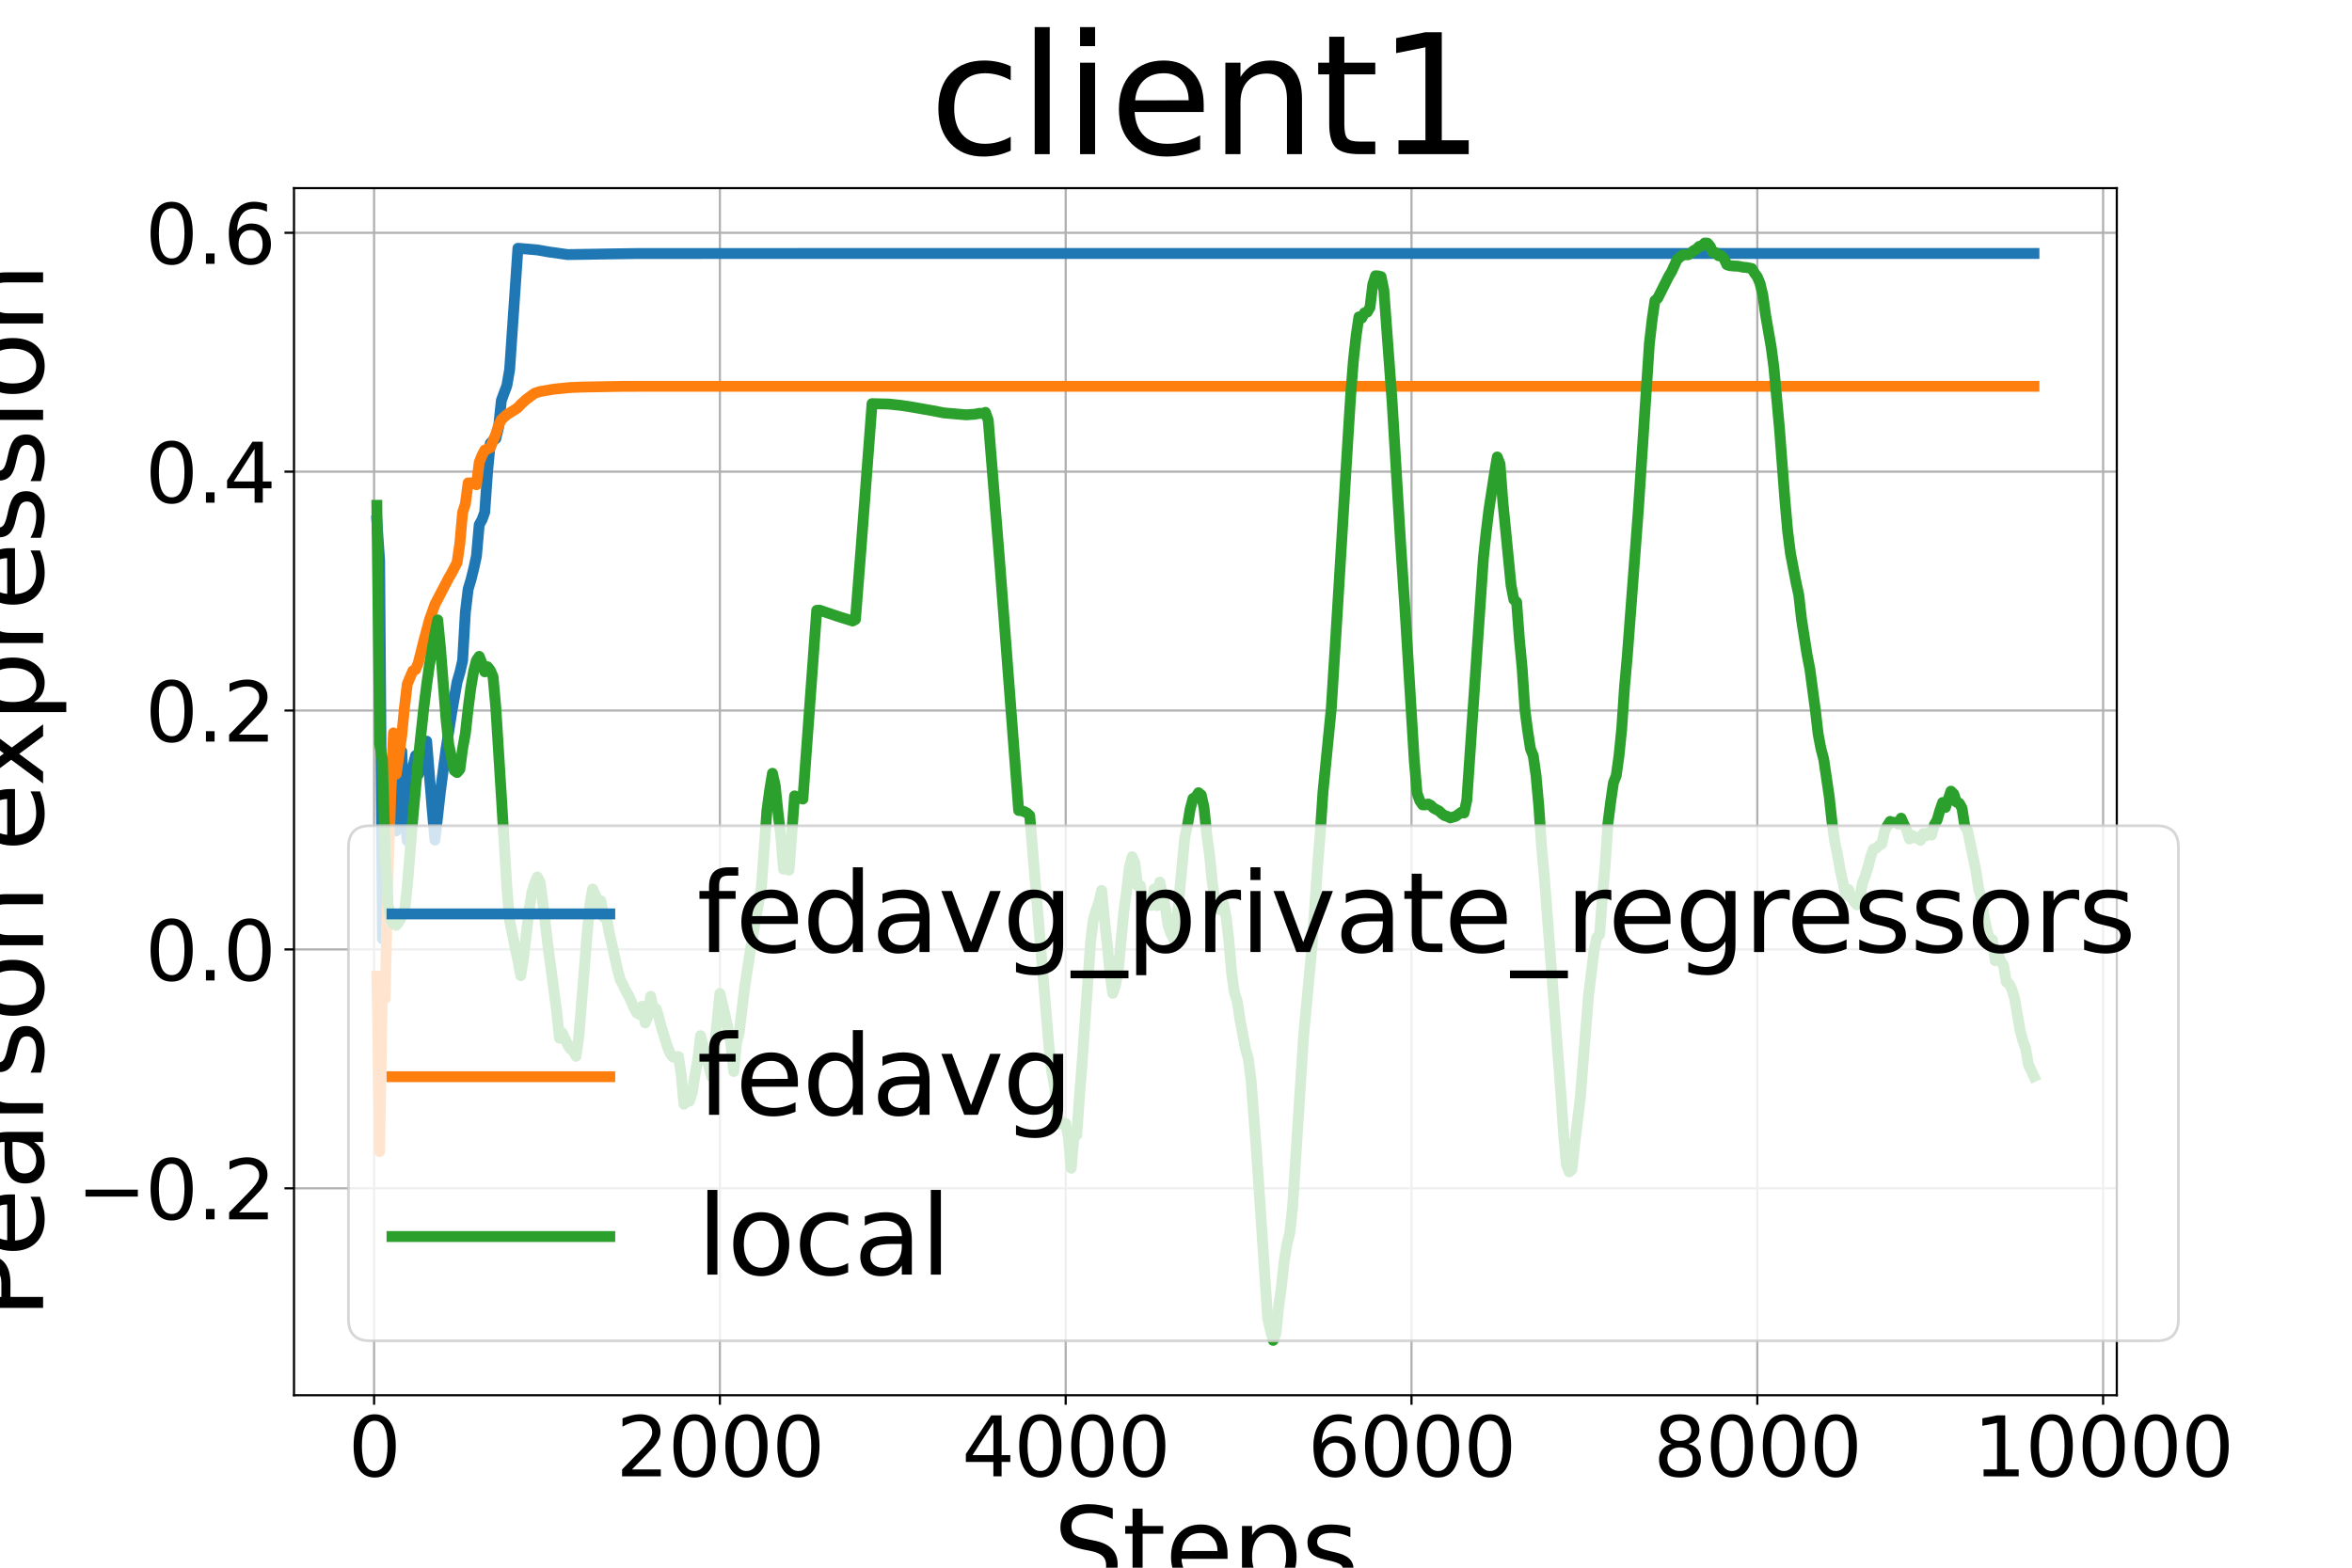 <?xml version="1.0" encoding="utf-8" standalone="no"?>
<!DOCTYPE svg PUBLIC "-//W3C//DTD SVG 1.1//EN"
  "http://www.w3.org/Graphics/SVG/1.1/DTD/svg11.dtd">
<svg xmlns:xlink="http://www.w3.org/1999/xlink" width="864pt" height="576pt" viewBox="0 0 864 576" xmlns="http://www.w3.org/2000/svg" version="1.1">
 <defs>
  <style type="text/css">*{stroke-linejoin: round; stroke-linecap: butt}</style>
 </defs>
 <g id="figure_1">
  <g id="patch_1">
   <path d="M 0 576 
L 864 576 
L 864 0 
L 0 0 
z
" style="fill: #ffffff"/>
  </g>
  <g id="axes_1">
   <g id="patch_2">
    <path d="M 108 512.64 
L 777.6 512.64 
L 777.6 69.12 
L 108 69.12 
z
" style="fill: #ffffff"/>
   </g>
   <g id="PolyCollection_1"/>
   <g id="PolyCollection_2"/>
   <g id="PolyCollection_3"/>
   <g id="matplotlib.axis_1">
    <g id="xtick_1">
     <g id="line2d_1">
      <path d="M 137.42 512.64 
L 137.42 69.12 
" clip-path="url(#p898b88b3cb)" style="fill: none; stroke: #b0b0b0; stroke-width: 0.8; stroke-linecap: square"/>
     </g>
     <g id="line2d_2">
      <defs>
       <path id="m1925aec681" d="M 0 0 
L 0 3.5 
" style="stroke: #000000; stroke-width: 0.8"/>
      </defs>
      <g>
       <use xlink:href="#m1925aec681" x="137.42" y="512.64" style="stroke: #000000; stroke-width: 0.8"/>
      </g>
     </g>
     <g id="text_1">
      <!-- 0 -->
      <g transform="translate(127.876 542.435) scale(0.3 -0.3)">
       <defs>
        <path id="DejaVuSans-30" d="M 2034 4250 
Q 1547 4250 1301 3770 
Q 1056 3291 1056 2328 
Q 1056 1369 1301 889 
Q 1547 409 2034 409 
Q 2525 409 2770 889 
Q 3016 1369 3016 2328 
Q 3016 3291 2770 3770 
Q 2525 4250 2034 4250 
z
M 2034 4750 
Q 2819 4750 3233 4129 
Q 3647 3509 3647 2328 
Q 3647 1150 3233 529 
Q 2819 -91 2034 -91 
Q 1250 -91 836 529 
Q 422 1150 422 2328 
Q 422 3509 836 4129 
Q 1250 4750 2034 4750 
z
" transform="scale(0.016)"/>
       </defs>
       <use xlink:href="#DejaVuSans-30"/>
      </g>
     </g>
    </g>
    <g id="xtick_2">
     <g id="line2d_3">
      <path d="M 264.45 512.64 
L 264.45 69.12 
" clip-path="url(#p898b88b3cb)" style="fill: none; stroke: #b0b0b0; stroke-width: 0.8; stroke-linecap: square"/>
     </g>
     <g id="line2d_4">
      <g>
       <use xlink:href="#m1925aec681" x="264.45" y="512.64" style="stroke: #000000; stroke-width: 0.8"/>
      </g>
     </g>
     <g id="text_2">
      <!-- 2000 -->
      <g transform="translate(226.275 542.435) scale(0.3 -0.3)">
       <defs>
        <path id="DejaVuSans-32" d="M 1228 531 
L 3431 531 
L 3431 0 
L 469 0 
L 469 531 
Q 828 903 1448 1529 
Q 2069 2156 2228 2338 
Q 2531 2678 2651 2914 
Q 2772 3150 2772 3378 
Q 2772 3750 2511 3984 
Q 2250 4219 1831 4219 
Q 1534 4219 1204 4116 
Q 875 4013 500 3803 
L 500 4441 
Q 881 4594 1212 4672 
Q 1544 4750 1819 4750 
Q 2544 4750 2975 4387 
Q 3406 4025 3406 3419 
Q 3406 3131 3298 2873 
Q 3191 2616 2906 2266 
Q 2828 2175 2409 1742 
Q 1991 1309 1228 531 
z
" transform="scale(0.016)"/>
       </defs>
       <use xlink:href="#DejaVuSans-32"/>
       <use xlink:href="#DejaVuSans-30" x="63.623"/>
       <use xlink:href="#DejaVuSans-30" x="127.246"/>
       <use xlink:href="#DejaVuSans-30" x="190.869"/>
      </g>
     </g>
    </g>
    <g id="xtick_3">
     <g id="line2d_5">
      <path d="M 391.48 512.64 
L 391.48 69.12 
" clip-path="url(#p898b88b3cb)" style="fill: none; stroke: #b0b0b0; stroke-width: 0.8; stroke-linecap: square"/>
     </g>
     <g id="line2d_6">
      <g>
       <use xlink:href="#m1925aec681" x="391.48" y="512.64" style="stroke: #000000; stroke-width: 0.8"/>
      </g>
     </g>
     <g id="text_3">
      <!-- 4000 -->
      <g transform="translate(353.305 542.435) scale(0.3 -0.3)">
       <defs>
        <path id="DejaVuSans-34" d="M 2419 4116 
L 825 1625 
L 2419 1625 
L 2419 4116 
z
M 2253 4666 
L 3047 4666 
L 3047 1625 
L 3713 1625 
L 3713 1100 
L 3047 1100 
L 3047 0 
L 2419 0 
L 2419 1100 
L 313 1100 
L 313 1709 
L 2253 4666 
z
" transform="scale(0.016)"/>
       </defs>
       <use xlink:href="#DejaVuSans-34"/>
       <use xlink:href="#DejaVuSans-30" x="63.623"/>
       <use xlink:href="#DejaVuSans-30" x="127.246"/>
       <use xlink:href="#DejaVuSans-30" x="190.869"/>
      </g>
     </g>
    </g>
    <g id="xtick_4">
     <g id="line2d_7">
      <path d="M 518.51 512.64 
L 518.51 69.12 
" clip-path="url(#p898b88b3cb)" style="fill: none; stroke: #b0b0b0; stroke-width: 0.8; stroke-linecap: square"/>
     </g>
     <g id="line2d_8">
      <g>
       <use xlink:href="#m1925aec681" x="518.51" y="512.64" style="stroke: #000000; stroke-width: 0.8"/>
      </g>
     </g>
     <g id="text_4">
      <!-- 6000 -->
      <g transform="translate(480.335 542.435) scale(0.3 -0.3)">
       <defs>
        <path id="DejaVuSans-36" d="M 2113 2584 
Q 1688 2584 1439 2293 
Q 1191 2003 1191 1497 
Q 1191 994 1439 701 
Q 1688 409 2113 409 
Q 2538 409 2786 701 
Q 3034 994 3034 1497 
Q 3034 2003 2786 2293 
Q 2538 2584 2113 2584 
z
M 3366 4563 
L 3366 3988 
Q 3128 4100 2886 4159 
Q 2644 4219 2406 4219 
Q 1781 4219 1451 3797 
Q 1122 3375 1075 2522 
Q 1259 2794 1537 2939 
Q 1816 3084 2150 3084 
Q 2853 3084 3261 2657 
Q 3669 2231 3669 1497 
Q 3669 778 3244 343 
Q 2819 -91 2113 -91 
Q 1303 -91 875 529 
Q 447 1150 447 2328 
Q 447 3434 972 4092 
Q 1497 4750 2381 4750 
Q 2619 4750 2861 4703 
Q 3103 4656 3366 4563 
z
" transform="scale(0.016)"/>
       </defs>
       <use xlink:href="#DejaVuSans-36"/>
       <use xlink:href="#DejaVuSans-30" x="63.623"/>
       <use xlink:href="#DejaVuSans-30" x="127.246"/>
       <use xlink:href="#DejaVuSans-30" x="190.869"/>
      </g>
     </g>
    </g>
    <g id="xtick_5">
     <g id="line2d_9">
      <path d="M 645.54 512.64 
L 645.54 69.12 
" clip-path="url(#p898b88b3cb)" style="fill: none; stroke: #b0b0b0; stroke-width: 0.8; stroke-linecap: square"/>
     </g>
     <g id="line2d_10">
      <g>
       <use xlink:href="#m1925aec681" x="645.54" y="512.64" style="stroke: #000000; stroke-width: 0.8"/>
      </g>
     </g>
     <g id="text_5">
      <!-- 8000 -->
      <g transform="translate(607.365 542.435) scale(0.3 -0.3)">
       <defs>
        <path id="DejaVuSans-38" d="M 2034 2216 
Q 1584 2216 1326 1975 
Q 1069 1734 1069 1313 
Q 1069 891 1326 650 
Q 1584 409 2034 409 
Q 2484 409 2743 651 
Q 3003 894 3003 1313 
Q 3003 1734 2745 1975 
Q 2488 2216 2034 2216 
z
M 1403 2484 
Q 997 2584 770 2862 
Q 544 3141 544 3541 
Q 544 4100 942 4425 
Q 1341 4750 2034 4750 
Q 2731 4750 3128 4425 
Q 3525 4100 3525 3541 
Q 3525 3141 3298 2862 
Q 3072 2584 2669 2484 
Q 3125 2378 3379 2068 
Q 3634 1759 3634 1313 
Q 3634 634 3220 271 
Q 2806 -91 2034 -91 
Q 1263 -91 848 271 
Q 434 634 434 1313 
Q 434 1759 690 2068 
Q 947 2378 1403 2484 
z
M 1172 3481 
Q 1172 3119 1398 2916 
Q 1625 2713 2034 2713 
Q 2441 2713 2670 2916 
Q 2900 3119 2900 3481 
Q 2900 3844 2670 4047 
Q 2441 4250 2034 4250 
Q 1625 4250 1398 4047 
Q 1172 3844 1172 3481 
z
" transform="scale(0.016)"/>
       </defs>
       <use xlink:href="#DejaVuSans-38"/>
       <use xlink:href="#DejaVuSans-30" x="63.623"/>
       <use xlink:href="#DejaVuSans-30" x="127.246"/>
       <use xlink:href="#DejaVuSans-30" x="190.869"/>
      </g>
     </g>
    </g>
    <g id="xtick_6">
     <g id="line2d_11">
      <path d="M 772.57 512.64 
L 772.57 69.12 
" clip-path="url(#p898b88b3cb)" style="fill: none; stroke: #b0b0b0; stroke-width: 0.8; stroke-linecap: square"/>
     </g>
     <g id="line2d_12">
      <g>
       <use xlink:href="#m1925aec681" x="772.57" y="512.64" style="stroke: #000000; stroke-width: 0.8"/>
      </g>
     </g>
     <g id="text_6">
      <!-- 10000 -->
      <g transform="translate(724.851 542.435) scale(0.3 -0.3)">
       <defs>
        <path id="DejaVuSans-31" d="M 794 531 
L 1825 531 
L 1825 4091 
L 703 3866 
L 703 4441 
L 1819 4666 
L 2450 4666 
L 2450 531 
L 3481 531 
L 3481 0 
L 794 0 
L 794 531 
z
" transform="scale(0.016)"/>
       </defs>
       <use xlink:href="#DejaVuSans-31"/>
       <use xlink:href="#DejaVuSans-30" x="63.623"/>
       <use xlink:href="#DejaVuSans-30" x="127.246"/>
       <use xlink:href="#DejaVuSans-30" x="190.869"/>
       <use xlink:href="#DejaVuSans-30" x="254.492"/>
      </g>
     </g>
    </g>
    <g id="text_7">
     <!-- Steps -->
     <g transform="translate(386.841 583.068) scale(0.4 -0.4)">
      <defs>
       <path id="DejaVuSans-53" d="M 3425 4513 
L 3425 3897 
Q 3066 4069 2747 4153 
Q 2428 4238 2131 4238 
Q 1616 4238 1336 4038 
Q 1056 3838 1056 3469 
Q 1056 3159 1242 3001 
Q 1428 2844 1947 2747 
L 2328 2669 
Q 3034 2534 3370 2195 
Q 3706 1856 3706 1288 
Q 3706 609 3251 259 
Q 2797 -91 1919 -91 
Q 1588 -91 1214 -16 
Q 841 59 441 206 
L 441 856 
Q 825 641 1194 531 
Q 1563 422 1919 422 
Q 2459 422 2753 634 
Q 3047 847 3047 1241 
Q 3047 1584 2836 1778 
Q 2625 1972 2144 2069 
L 1759 2144 
Q 1053 2284 737 2584 
Q 422 2884 422 3419 
Q 422 4038 858 4394 
Q 1294 4750 2059 4750 
Q 2388 4750 2728 4690 
Q 3069 4631 3425 4513 
z
" transform="scale(0.016)"/>
       <path id="DejaVuSans-74" d="M 1172 4494 
L 1172 3500 
L 2356 3500 
L 2356 3053 
L 1172 3053 
L 1172 1153 
Q 1172 725 1289 603 
Q 1406 481 1766 481 
L 2356 481 
L 2356 0 
L 1766 0 
Q 1100 0 847 248 
Q 594 497 594 1153 
L 594 3053 
L 172 3053 
L 172 3500 
L 594 3500 
L 594 4494 
L 1172 4494 
z
" transform="scale(0.016)"/>
       <path id="DejaVuSans-65" d="M 3597 1894 
L 3597 1613 
L 953 1613 
Q 991 1019 1311 708 
Q 1631 397 2203 397 
Q 2534 397 2845 478 
Q 3156 559 3463 722 
L 3463 178 
Q 3153 47 2828 -22 
Q 2503 -91 2169 -91 
Q 1331 -91 842 396 
Q 353 884 353 1716 
Q 353 2575 817 3079 
Q 1281 3584 2069 3584 
Q 2775 3584 3186 3129 
Q 3597 2675 3597 1894 
z
M 3022 2063 
Q 3016 2534 2758 2815 
Q 2500 3097 2075 3097 
Q 1594 3097 1305 2825 
Q 1016 2553 972 2059 
L 3022 2063 
z
" transform="scale(0.016)"/>
       <path id="DejaVuSans-70" d="M 1159 525 
L 1159 -1331 
L 581 -1331 
L 581 3500 
L 1159 3500 
L 1159 2969 
Q 1341 3281 1617 3432 
Q 1894 3584 2278 3584 
Q 2916 3584 3314 3078 
Q 3713 2572 3713 1747 
Q 3713 922 3314 415 
Q 2916 -91 2278 -91 
Q 1894 -91 1617 61 
Q 1341 213 1159 525 
z
M 3116 1747 
Q 3116 2381 2855 2742 
Q 2594 3103 2138 3103 
Q 1681 3103 1420 2742 
Q 1159 2381 1159 1747 
Q 1159 1113 1420 752 
Q 1681 391 2138 391 
Q 2594 391 2855 752 
Q 3116 1113 3116 1747 
z
" transform="scale(0.016)"/>
       <path id="DejaVuSans-73" d="M 2834 3397 
L 2834 2853 
Q 2591 2978 2328 3040 
Q 2066 3103 1784 3103 
Q 1356 3103 1142 2972 
Q 928 2841 928 2578 
Q 928 2378 1081 2264 
Q 1234 2150 1697 2047 
L 1894 2003 
Q 2506 1872 2764 1633 
Q 3022 1394 3022 966 
Q 3022 478 2636 193 
Q 2250 -91 1575 -91 
Q 1294 -91 989 -36 
Q 684 19 347 128 
L 347 722 
Q 666 556 975 473 
Q 1284 391 1588 391 
Q 1994 391 2212 530 
Q 2431 669 2431 922 
Q 2431 1156 2273 1281 
Q 2116 1406 1581 1522 
L 1381 1569 
Q 847 1681 609 1914 
Q 372 2147 372 2553 
Q 372 3047 722 3315 
Q 1072 3584 1716 3584 
Q 2034 3584 2315 3537 
Q 2597 3491 2834 3397 
z
" transform="scale(0.016)"/>
      </defs>
      <use xlink:href="#DejaVuSans-53"/>
      <use xlink:href="#DejaVuSans-74" x="63.477"/>
      <use xlink:href="#DejaVuSans-65" x="102.686"/>
      <use xlink:href="#DejaVuSans-70" x="164.209"/>
      <use xlink:href="#DejaVuSans-73" x="227.686"/>
     </g>
    </g>
   </g>
   <g id="matplotlib.axis_2">
    <g id="ytick_1">
     <g id="line2d_13">
      <path d="M 108 436.606 
L 777.6 436.606 
" clip-path="url(#p898b88b3cb)" style="fill: none; stroke: #b0b0b0; stroke-width: 0.8; stroke-linecap: square"/>
     </g>
     <g id="line2d_14">
      <defs>
       <path id="ma7403231a7" d="M 0 0 
L -3.5 0 
" style="stroke: #000000; stroke-width: 0.8"/>
      </defs>
      <g>
       <use xlink:href="#ma7403231a7" x="108" y="436.606" style="stroke: #000000; stroke-width: 0.8"/>
      </g>
     </g>
     <g id="text_8">
      <!-- −0.2 -->
      <g transform="translate(28.152 448.004) scale(0.3 -0.3)">
       <defs>
        <path id="DejaVuSans-2212" d="M 678 2272 
L 4684 2272 
L 4684 1741 
L 678 1741 
L 678 2272 
z
" transform="scale(0.016)"/>
        <path id="DejaVuSans-2e" d="M 684 794 
L 1344 794 
L 1344 0 
L 684 0 
L 684 794 
z
" transform="scale(0.016)"/>
       </defs>
       <use xlink:href="#DejaVuSans-2212"/>
       <use xlink:href="#DejaVuSans-30" x="83.789"/>
       <use xlink:href="#DejaVuSans-2e" x="147.412"/>
       <use xlink:href="#DejaVuSans-32" x="179.199"/>
      </g>
     </g>
    </g>
    <g id="ytick_2">
     <g id="line2d_15">
      <path d="M 108 348.838 
L 777.6 348.838 
" clip-path="url(#p898b88b3cb)" style="fill: none; stroke: #b0b0b0; stroke-width: 0.8; stroke-linecap: square"/>
     </g>
     <g id="line2d_16">
      <g>
       <use xlink:href="#ma7403231a7" x="108" y="348.838" style="stroke: #000000; stroke-width: 0.8"/>
      </g>
     </g>
     <g id="text_9">
      <!-- 0.0 -->
      <g transform="translate(53.291 360.236) scale(0.3 -0.3)">
       <use xlink:href="#DejaVuSans-30"/>
       <use xlink:href="#DejaVuSans-2e" x="63.623"/>
       <use xlink:href="#DejaVuSans-30" x="95.41"/>
      </g>
     </g>
    </g>
    <g id="ytick_3">
     <g id="line2d_17">
      <path d="M 108 261.069 
L 777.6 261.069 
" clip-path="url(#p898b88b3cb)" style="fill: none; stroke: #b0b0b0; stroke-width: 0.8; stroke-linecap: square"/>
     </g>
     <g id="line2d_18">
      <g>
       <use xlink:href="#ma7403231a7" x="108" y="261.069" style="stroke: #000000; stroke-width: 0.8"/>
      </g>
     </g>
     <g id="text_10">
      <!-- 0.2 -->
      <g transform="translate(53.291 272.467) scale(0.3 -0.3)">
       <use xlink:href="#DejaVuSans-30"/>
       <use xlink:href="#DejaVuSans-2e" x="63.623"/>
       <use xlink:href="#DejaVuSans-32" x="95.41"/>
      </g>
     </g>
    </g>
    <g id="ytick_4">
     <g id="line2d_19">
      <path d="M 108 173.301 
L 777.6 173.301 
" clip-path="url(#p898b88b3cb)" style="fill: none; stroke: #b0b0b0; stroke-width: 0.8; stroke-linecap: square"/>
     </g>
     <g id="line2d_20">
      <g>
       <use xlink:href="#ma7403231a7" x="108" y="173.301" style="stroke: #000000; stroke-width: 0.8"/>
      </g>
     </g>
     <g id="text_11">
      <!-- 0.4 -->
      <g transform="translate(53.291 184.699) scale(0.3 -0.3)">
       <use xlink:href="#DejaVuSans-30"/>
       <use xlink:href="#DejaVuSans-2e" x="63.623"/>
       <use xlink:href="#DejaVuSans-34" x="95.41"/>
      </g>
     </g>
    </g>
    <g id="ytick_5">
     <g id="line2d_21">
      <path d="M 108 85.533 
L 777.6 85.533 
" clip-path="url(#p898b88b3cb)" style="fill: none; stroke: #b0b0b0; stroke-width: 0.8; stroke-linecap: square"/>
     </g>
     <g id="line2d_22">
      <g>
       <use xlink:href="#ma7403231a7" x="108" y="85.533" style="stroke: #000000; stroke-width: 0.8"/>
      </g>
     </g>
     <g id="text_12">
      <!-- 0.6 -->
      <g transform="translate(53.291 96.93) scale(0.3 -0.3)">
       <use xlink:href="#DejaVuSans-30"/>
       <use xlink:href="#DejaVuSans-2e" x="63.623"/>
       <use xlink:href="#DejaVuSans-36" x="95.41"/>
      </g>
     </g>
    </g>
    <g id="text_13">
     <!-- Pearson expression -->
     <g transform="translate(15.833 484.561) rotate(-90) scale(0.4 -0.4)">
      <defs>
       <path id="DejaVuSans-50" d="M 1259 4147 
L 1259 2394 
L 2053 2394 
Q 2494 2394 2734 2622 
Q 2975 2850 2975 3272 
Q 2975 3691 2734 3919 
Q 2494 4147 2053 4147 
L 1259 4147 
z
M 628 4666 
L 2053 4666 
Q 2838 4666 3239 4311 
Q 3641 3956 3641 3272 
Q 3641 2581 3239 2228 
Q 2838 1875 2053 1875 
L 1259 1875 
L 1259 0 
L 628 0 
L 628 4666 
z
" transform="scale(0.016)"/>
       <path id="DejaVuSans-61" d="M 2194 1759 
Q 1497 1759 1228 1600 
Q 959 1441 959 1056 
Q 959 750 1161 570 
Q 1363 391 1709 391 
Q 2188 391 2477 730 
Q 2766 1069 2766 1631 
L 2766 1759 
L 2194 1759 
z
M 3341 1997 
L 3341 0 
L 2766 0 
L 2766 531 
Q 2569 213 2275 61 
Q 1981 -91 1556 -91 
Q 1019 -91 701 211 
Q 384 513 384 1019 
Q 384 1609 779 1909 
Q 1175 2209 1959 2209 
L 2766 2209 
L 2766 2266 
Q 2766 2663 2505 2880 
Q 2244 3097 1772 3097 
Q 1472 3097 1187 3025 
Q 903 2953 641 2809 
L 641 3341 
Q 956 3463 1253 3523 
Q 1550 3584 1831 3584 
Q 2591 3584 2966 3190 
Q 3341 2797 3341 1997 
z
" transform="scale(0.016)"/>
       <path id="DejaVuSans-72" d="M 2631 2963 
Q 2534 3019 2420 3045 
Q 2306 3072 2169 3072 
Q 1681 3072 1420 2755 
Q 1159 2438 1159 1844 
L 1159 0 
L 581 0 
L 581 3500 
L 1159 3500 
L 1159 2956 
Q 1341 3275 1631 3429 
Q 1922 3584 2338 3584 
Q 2397 3584 2469 3576 
Q 2541 3569 2628 3553 
L 2631 2963 
z
" transform="scale(0.016)"/>
       <path id="DejaVuSans-6f" d="M 1959 3097 
Q 1497 3097 1228 2736 
Q 959 2375 959 1747 
Q 959 1119 1226 758 
Q 1494 397 1959 397 
Q 2419 397 2687 759 
Q 2956 1122 2956 1747 
Q 2956 2369 2687 2733 
Q 2419 3097 1959 3097 
z
M 1959 3584 
Q 2709 3584 3137 3096 
Q 3566 2609 3566 1747 
Q 3566 888 3137 398 
Q 2709 -91 1959 -91 
Q 1206 -91 779 398 
Q 353 888 353 1747 
Q 353 2609 779 3096 
Q 1206 3584 1959 3584 
z
" transform="scale(0.016)"/>
       <path id="DejaVuSans-6e" d="M 3513 2113 
L 3513 0 
L 2938 0 
L 2938 2094 
Q 2938 2591 2744 2837 
Q 2550 3084 2163 3084 
Q 1697 3084 1428 2787 
Q 1159 2491 1159 1978 
L 1159 0 
L 581 0 
L 581 3500 
L 1159 3500 
L 1159 2956 
Q 1366 3272 1645 3428 
Q 1925 3584 2291 3584 
Q 2894 3584 3203 3211 
Q 3513 2838 3513 2113 
z
" transform="scale(0.016)"/>
       <path id="DejaVuSans-20" transform="scale(0.016)"/>
       <path id="DejaVuSans-78" d="M 3513 3500 
L 2247 1797 
L 3578 0 
L 2900 0 
L 1881 1375 
L 863 0 
L 184 0 
L 1544 1831 
L 300 3500 
L 978 3500 
L 1906 2253 
L 2834 3500 
L 3513 3500 
z
" transform="scale(0.016)"/>
       <path id="DejaVuSans-69" d="M 603 3500 
L 1178 3500 
L 1178 0 
L 603 0 
L 603 3500 
z
M 603 4863 
L 1178 4863 
L 1178 4134 
L 603 4134 
L 603 4863 
z
" transform="scale(0.016)"/>
      </defs>
      <use xlink:href="#DejaVuSans-50"/>
      <use xlink:href="#DejaVuSans-65" x="56.678"/>
      <use xlink:href="#DejaVuSans-61" x="118.201"/>
      <use xlink:href="#DejaVuSans-72" x="179.48"/>
      <use xlink:href="#DejaVuSans-73" x="220.594"/>
      <use xlink:href="#DejaVuSans-6f" x="272.693"/>
      <use xlink:href="#DejaVuSans-6e" x="333.875"/>
      <use xlink:href="#DejaVuSans-20" x="397.254"/>
      <use xlink:href="#DejaVuSans-65" x="429.041"/>
      <use xlink:href="#DejaVuSans-78" x="488.814"/>
      <use xlink:href="#DejaVuSans-70" x="547.994"/>
      <use xlink:href="#DejaVuSans-72" x="611.471"/>
      <use xlink:href="#DejaVuSans-65" x="650.334"/>
      <use xlink:href="#DejaVuSans-73" x="711.857"/>
      <use xlink:href="#DejaVuSans-73" x="763.957"/>
      <use xlink:href="#DejaVuSans-69" x="816.057"/>
      <use xlink:href="#DejaVuSans-6f" x="843.84"/>
      <use xlink:href="#DejaVuSans-6e" x="905.021"/>
     </g>
    </g>
   </g>
   <g id="line2d_23">
    <path d="M 138.436 191.359 
L 139.453 206.043 
L 140.469 344.939 
L 141.485 344.188 
L 142.501 313.313 
L 143.518 296.218 
L 144.534 286.701 
L 145.55 305.272 
L 146.566 287.341 
L 147.583 276.005 
L 148.599 299.649 
L 149.615 308.925 
L 151.647 281.737 
L 152.664 277.619 
L 153.68 284.533 
L 155.712 272.462 
L 156.729 272.317 
L 158.761 297.414 
L 159.777 308.679 
L 161.81 290.597 
L 163.842 275.169 
L 165.875 262.138 
L 167.907 250.572 
L 168.924 247.133 
L 169.94 242.716 
L 170.956 224.913 
L 171.972 216.481 
L 172.988 213.108 
L 174.005 209.025 
L 175.021 204.343 
L 176.037 192.804 
L 177.053 190.987 
L 178.07 188.17 
L 179.086 173.441 
L 180.102 162.884 
L 181.118 161.86 
L 182.135 161.181 
L 183.151 156.965 
L 184.167 147.139 
L 186.2 141.639 
L 187.216 135.763 
L 190.265 91.216 
L 195.346 91.647 
L 197.378 91.825 
L 201.443 92.544 
L 208.557 93.538 
L 213.638 93.459 
L 223.8 93.294 
L 233.963 93.151 
L 312.213 93.129 
L 747.164 93.129 
L 747.164 93.129 
" clip-path="url(#p898b88b3cb)" style="fill: none; stroke: #1f77b4; stroke-width: 4; stroke-linecap: square"/>
   </g>
   <g id="line2d_24">
    <path d="M 138.436 358.659 
L 139.453 423.103 
L 140.469 363.105 
L 141.485 366.923 
L 142.501 322.804 
L 143.518 292.763 
L 144.534 269.29 
L 145.55 284.424 
L 147.583 270.152 
L 148.599 259.802 
L 149.615 251.308 
L 151.647 246.488 
L 152.664 246.016 
L 153.68 243.479 
L 155.712 235.386 
L 157.745 227.783 
L 159.777 222.051 
L 164.859 212.326 
L 165.875 210.583 
L 167.907 206.682 
L 168.924 199.659 
L 169.94 188.311 
L 170.956 185.135 
L 171.972 177.424 
L 172.988 177.431 
L 174.005 177.556 
L 175.021 178.093 
L 176.037 169.899 
L 177.053 167.327 
L 178.07 165.376 
L 180.102 164.481 
L 182.135 159.511 
L 183.151 156.281 
L 184.167 154.183 
L 186.2 152.332 
L 189.248 150.451 
L 190.265 149.734 
L 191.281 148.601 
L 193.313 146.762 
L 196.362 144.505 
L 198.394 143.845 
L 203.476 142.983 
L 206.524 142.674 
L 209.573 142.386 
L 213.638 142.214 
L 228.882 141.948 
L 243.109 141.933 
L 261.401 141.933 
L 747.164 141.933 
L 747.164 141.933 
" clip-path="url(#p898b88b3cb)" style="fill: none; stroke: #ff7f0e; stroke-width: 4; stroke-linecap: square"/>
   </g>
   <g id="line2d_25">
    <path d="M 138.436 185.663 
L 139.453 273.282 
L 140.469 279.01 
L 141.485 312.71 
L 142.501 331.962 
L 143.518 337.821 
L 144.534 339.546 
L 145.55 339.969 
L 146.566 338.672 
L 147.583 336.701 
L 148.599 335.042 
L 149.615 325.652 
L 151.647 300.705 
L 153.68 278.654 
L 155.712 259.773 
L 156.729 251.628 
L 157.745 244.387 
L 159.777 232.752 
L 160.794 227.752 
L 161.81 238.123 
L 163.842 264.139 
L 164.859 273.608 
L 166.891 283.104 
L 167.907 283.854 
L 168.924 282.677 
L 169.94 275.08 
L 170.956 269.491 
L 171.972 260.311 
L 172.988 252.451 
L 174.005 246.584 
L 175.021 242.627 
L 176.037 241.165 
L 177.053 243.657 
L 178.07 246.835 
L 179.086 244.967 
L 180.102 246.272 
L 181.118 248.621 
L 182.135 259.972 
L 184.167 292.496 
L 186.2 326.072 
L 187.216 338.285 
L 190.265 353.008 
L 191.281 358.472 
L 192.297 352.164 
L 194.33 334.572 
L 195.346 328.094 
L 196.362 324.74 
L 197.378 322.209 
L 198.394 324.092 
L 199.411 331.71 
L 201.443 348.762 
L 204.492 371.59 
L 205.508 381.464 
L 206.524 379.466 
L 208.557 383.886 
L 209.573 385.462 
L 210.589 386.025 
L 211.606 388.117 
L 212.622 380.876 
L 214.654 355.893 
L 215.671 343.279 
L 216.687 332.372 
L 217.703 326.666 
L 218.719 328.899 
L 219.735 332.622 
L 220.752 331.02 
L 221.768 337.06 
L 222.784 337.071 
L 223.8 342.632 
L 226.849 356.236 
L 227.865 360.046 
L 228.882 361.83 
L 229.898 364.144 
L 230.914 365.769 
L 232.947 370.388 
L 233.963 372.224 
L 234.979 372.728 
L 235.995 369.687 
L 237.012 375.833 
L 238.028 373.317 
L 239.044 366.095 
L 240.06 371.172 
L 241.077 370.69 
L 242.093 374.103 
L 243.109 377.92 
L 245.141 384.466 
L 246.158 386.962 
L 247.174 388.37 
L 248.19 388.457 
L 249.206 388.156 
L 250.223 394.637 
L 251.239 405.723 
L 252.255 402.511 
L 253.271 404.602 
L 254.288 401.575 
L 255.304 394.917 
L 256.32 389.425 
L 257.336 380.53 
L 261.401 395.586 
L 264.45 365.037 
L 266.483 373.442 
L 267.499 378.113 
L 268.515 383.706 
L 269.531 393.693 
L 270.547 383.313 
L 271.564 379.144 
L 273.596 362.445 
L 275.629 349.205 
L 277.661 337.204 
L 279.694 325.955 
L 281.726 297.818 
L 282.742 290.295 
L 283.759 284.125 
L 284.775 288.676 
L 285.791 298.445 
L 286.807 307.084 
L 287.824 319.367 
L 288.84 319.1 
L 289.856 319.707 
L 291.888 292.427 
L 293.921 293.308 
L 294.937 293.58 
L 300.018 224.256 
L 301.035 224.182 
L 304.083 225.21 
L 308.148 226.584 
L 313.23 228.167 
L 314.246 227.592 
L 316.278 201.821 
L 320.343 148.306 
L 326.441 148.453 
L 330.506 148.882 
L 334.571 149.48 
L 342.7 150.921 
L 346.765 151.709 
L 354.895 152.411 
L 357.944 152.209 
L 359.977 151.84 
L 360.993 151.969 
L 362.009 151.512 
L 363.025 154.387 
L 367.09 204.647 
L 374.204 297.775 
L 375.22 297.872 
L 376.236 298.198 
L 377.253 298.71 
L 378.269 299.653 
L 385.382 385.135 
L 386.399 393.977 
L 387.415 399.373 
L 388.431 413.066 
L 389.447 411.689 
L 390.464 413.05 
L 391.48 412.794 
L 392.496 418.086 
L 393.512 429.212 
L 394.529 417.437 
L 395.545 417.013 
L 396.561 402.403 
L 397.577 389.716 
L 400.626 346.066 
L 401.642 337.748 
L 402.659 334.399 
L 403.675 331.458 
L 404.691 327.156 
L 405.707 337.672 
L 406.724 346.923 
L 407.74 357.506 
L 408.756 364.983 
L 409.772 362.092 
L 410.788 356.55 
L 412.821 334.94 
L 413.837 327.537 
L 414.853 318.818 
L 415.87 314.777 
L 416.886 317.111 
L 417.902 325.49 
L 418.918 325.387 
L 419.935 332.549 
L 420.951 331.273 
L 421.967 331.68 
L 422.983 332.708 
L 424 326.62 
L 425.016 332.726 
L 426.032 324.11 
L 428.065 333.277 
L 429.081 339.95 
L 430.097 342.947 
L 431.113 345.051 
L 432.129 340.218 
L 435.178 307.984 
L 436.194 303.421 
L 437.211 297.254 
L 438.227 293.404 
L 439.243 292.847 
L 440.259 291.268 
L 441.276 292.097 
L 442.292 296.662 
L 443.308 306.723 
L 444.324 313.988 
L 445.341 324.435 
L 446.357 330.319 
L 447.373 333.656 
L 448.389 334.282 
L 449.406 331.887 
L 450.422 336.918 
L 451.438 345.862 
L 452.454 357.677 
L 453.471 364.741 
L 454.487 367.836 
L 455.503 374.627 
L 457.535 385.392 
L 458.552 388.899 
L 459.568 396.898 
L 461.6 423.507 
L 464.649 468.875 
L 465.665 484.311 
L 466.682 488.774 
L 467.698 492.48 
L 468.714 489.948 
L 469.73 479.888 
L 470.747 472.592 
L 471.763 463.23 
L 472.779 457.034 
L 473.795 452.999 
L 474.812 443.652 
L 478.876 380.586 
L 481.925 347.989 
L 483.958 318.948 
L 484.974 306.315 
L 485.99 291.038 
L 489.039 260.32 
L 491.071 227.961 
L 495.136 161.605 
L 496.153 145.359 
L 497.169 132.522 
L 498.185 123.236 
L 499.201 116.42 
L 500.218 116.909 
L 501.234 114.933 
L 502.25 114.684 
L 503.266 112.924 
L 504.282 104.521 
L 505.299 101.313 
L 506.315 101.386 
L 507.331 101.638 
L 508.347 106.549 
L 511.396 147.702 
L 514.445 198.602 
L 516.477 229.546 
L 519.526 279.396 
L 520.542 291.379 
L 521.559 294.218 
L 522.575 295.723 
L 523.591 295.728 
L 524.607 295.404 
L 525.623 295.903 
L 526.64 296.936 
L 528.672 297.985 
L 529.688 298.964 
L 530.705 299.69 
L 531.721 299.969 
L 532.737 300.515 
L 534.77 299.911 
L 536.802 298.442 
L 537.818 298.707 
L 538.835 293.997 
L 544.932 204.912 
L 545.948 195.45 
L 546.965 187.145 
L 548.997 173.971 
L 550.013 167.904 
L 551.029 170.496 
L 552.046 184.092 
L 555.094 215.107 
L 556.111 220.309 
L 557.127 221.205 
L 558.143 234.816 
L 559.159 245.579 
L 560.176 260.757 
L 561.192 268.52 
L 562.208 275.122 
L 563.224 277.614 
L 564.241 284.807 
L 565.257 295.882 
L 566.273 310.886 
L 567.289 321.888 
L 573.387 401.851 
L 574.403 417.009 
L 575.419 427.93 
L 576.435 430.582 
L 577.452 429.697 
L 578.468 420.18 
L 580.5 403.408 
L 583.549 365.774 
L 585.582 349.172 
L 586.598 344.413 
L 587.614 343.299 
L 588.63 329.428 
L 589.647 318.139 
L 590.663 302.607 
L 591.679 294.545 
L 592.695 287.585 
L 593.712 285.005 
L 594.728 277.753 
L 595.744 267.647 
L 596.76 252.547 
L 597.776 241.135 
L 601.841 187.467 
L 605.906 126.1 
L 606.923 117.336 
L 607.939 110.432 
L 608.955 109.586 
L 613.02 101.487 
L 614.036 99.827 
L 616.069 95.359 
L 618.101 93.656 
L 620.134 93.607 
L 621.15 92.944 
L 622.166 92.051 
L 623.182 91.545 
L 624.199 90.514 
L 625.215 90.3 
L 626.231 89.28 
L 627.247 89.334 
L 628.264 90.567 
L 629.28 92.771 
L 630.296 92.848 
L 631.312 93.971 
L 632.329 93.97 
L 633.345 95.082 
L 634.361 97.261 
L 635.377 97.599 
L 637.41 97.778 
L 638.426 97.795 
L 640.459 98.207 
L 641.475 98.257 
L 643.507 98.651 
L 644.523 100.357 
L 645.54 101.709 
L 646.556 104.166 
L 647.572 108.439 
L 648.588 115.713 
L 650.621 127.416 
L 651.637 135.069 
L 653.67 157.303 
L 655.702 184.038 
L 656.718 195.371 
L 657.735 203.37 
L 659.767 213.985 
L 660.783 218.643 
L 661.8 227.66 
L 663.832 240.611 
L 664.848 245.805 
L 666.881 260.971 
L 667.897 269.727 
L 668.913 275.076 
L 669.929 278.884 
L 671.962 292.682 
L 672.978 302.059 
L 673.994 309.308 
L 675.011 314.071 
L 676.027 319.861 
L 678.059 328.97 
L 679.076 326.845 
L 680.092 329.837 
L 681.108 331.316 
L 682.124 332.458 
L 683.141 330.327 
L 684.157 324.482 
L 685.173 321.893 
L 686.189 318.625 
L 687.206 314.711 
L 688.222 311.924 
L 689.238 311.605 
L 690.254 310.671 
L 691.27 310.064 
L 692.287 305.416 
L 693.303 303.425 
L 694.319 301.809 
L 695.335 302.234 
L 696.352 302.101 
L 697.368 302.822 
L 698.384 300.614 
L 699.4 302.965 
L 700.417 304.998 
L 701.433 308.248 
L 702.449 306.905 
L 703.465 307.885 
L 704.482 307.647 
L 705.498 308.761 
L 706.514 306.238 
L 707.53 307.128 
L 708.547 305.93 
L 709.563 306.816 
L 710.579 303.035 
L 711.595 301.298 
L 712.612 297.758 
L 713.628 294.85 
L 714.644 296.688 
L 716.676 290.694 
L 717.693 291.699 
L 718.709 294.703 
L 719.725 295.135 
L 720.741 296.937 
L 721.758 303.532 
L 722.774 305.128 
L 725.823 319.782 
L 726.839 326.485 
L 727.855 330.207 
L 728.871 336.952 
L 729.888 341.684 
L 730.904 345.514 
L 731.92 345.299 
L 732.936 352.984 
L 733.953 350.517 
L 734.969 353.257 
L 735.985 354.659 
L 737.001 360.779 
L 738.017 361.446 
L 739.034 363.463 
L 740.05 366.84 
L 742.082 378.601 
L 743.099 382.393 
L 744.115 385.238 
L 745.131 391.194 
L 747.164 395.521 
L 747.164 395.521 
" clip-path="url(#p898b88b3cb)" style="fill: none; stroke: #2ca02c; stroke-width: 4; stroke-linecap: square"/>
   </g>
   <g id="line2d_26"/>
   <g id="line2d_27"/>
   <g id="line2d_28"/>
   <g id="patch_3">
    <path d="M 108 512.64 
L 108 69.12 
" style="fill: none; stroke: #000000; stroke-width: 0.8; stroke-linejoin: miter; stroke-linecap: square"/>
   </g>
   <g id="patch_4">
    <path d="M 777.6 512.64 
L 777.6 69.12 
" style="fill: none; stroke: #000000; stroke-width: 0.8; stroke-linejoin: miter; stroke-linecap: square"/>
   </g>
   <g id="patch_5">
    <path d="M 108 512.64 
L 777.6 512.64 
" style="fill: none; stroke: #000000; stroke-width: 0.8; stroke-linejoin: miter; stroke-linecap: square"/>
   </g>
   <g id="patch_6">
    <path d="M 108 69.12 
L 777.6 69.12 
" style="fill: none; stroke: #000000; stroke-width: 0.8; stroke-linejoin: miter; stroke-linecap: square"/>
   </g>
   <g id="text_14">
    <!-- client1 -->
    <g transform="translate(341.316 56.642) scale(0.6 -0.6)">
     <defs>
      <path id="DejaVuSans-63" d="M 3122 3366 
L 3122 2828 
Q 2878 2963 2633 3030 
Q 2388 3097 2138 3097 
Q 1578 3097 1268 2742 
Q 959 2388 959 1747 
Q 959 1106 1268 751 
Q 1578 397 2138 397 
Q 2388 397 2633 464 
Q 2878 531 3122 666 
L 3122 134 
Q 2881 22 2623 -34 
Q 2366 -91 2075 -91 
Q 1284 -91 818 406 
Q 353 903 353 1747 
Q 353 2603 823 3093 
Q 1294 3584 2113 3584 
Q 2378 3584 2631 3529 
Q 2884 3475 3122 3366 
z
" transform="scale(0.016)"/>
      <path id="DejaVuSans-6c" d="M 603 4863 
L 1178 4863 
L 1178 0 
L 603 0 
L 603 4863 
z
" transform="scale(0.016)"/>
     </defs>
     <use xlink:href="#DejaVuSans-63"/>
     <use xlink:href="#DejaVuSans-6c" x="54.98"/>
     <use xlink:href="#DejaVuSans-69" x="82.764"/>
     <use xlink:href="#DejaVuSans-65" x="110.547"/>
     <use xlink:href="#DejaVuSans-6e" x="172.07"/>
     <use xlink:href="#DejaVuSans-74" x="235.449"/>
     <use xlink:href="#DejaVuSans-31" x="274.658"/>
    </g>
   </g>
   <g id="legend_1">
    <g id="patch_7">
     <path d="M 136 492.64 
L 792.237 492.64 
Q 800.237 492.64 800.237 484.64 
L 800.237 311.39 
Q 800.237 303.39 792.237 303.39 
L 136 303.39 
Q 128 303.39 128 311.39 
L 128 484.64 
Q 128 492.64 136 492.64 
z
" style="fill: #ffffff; opacity: 0.8; stroke: #cccccc; stroke-linejoin: miter"/>
    </g>
    <g id="line2d_29">
     <path d="M 144 335.784 
L 184 335.784 
L 224 335.784 
" style="fill: none; stroke: #1f77b4; stroke-width: 4; stroke-linecap: square"/>
    </g>
    <g id="text_15">
     <!-- fedavg_private_regressors -->
     <g transform="translate(256 349.784) scale(0.4 -0.4)">
      <defs>
       <path id="DejaVuSans-66" d="M 2375 4863 
L 2375 4384 
L 1825 4384 
Q 1516 4384 1395 4259 
Q 1275 4134 1275 3809 
L 1275 3500 
L 2222 3500 
L 2222 3053 
L 1275 3053 
L 1275 0 
L 697 0 
L 697 3053 
L 147 3053 
L 147 3500 
L 697 3500 
L 697 3744 
Q 697 4328 969 4595 
Q 1241 4863 1831 4863 
L 2375 4863 
z
" transform="scale(0.016)"/>
       <path id="DejaVuSans-64" d="M 2906 2969 
L 2906 4863 
L 3481 4863 
L 3481 0 
L 2906 0 
L 2906 525 
Q 2725 213 2448 61 
Q 2172 -91 1784 -91 
Q 1150 -91 751 415 
Q 353 922 353 1747 
Q 353 2572 751 3078 
Q 1150 3584 1784 3584 
Q 2172 3584 2448 3432 
Q 2725 3281 2906 2969 
z
M 947 1747 
Q 947 1113 1208 752 
Q 1469 391 1925 391 
Q 2381 391 2643 752 
Q 2906 1113 2906 1747 
Q 2906 2381 2643 2742 
Q 2381 3103 1925 3103 
Q 1469 3103 1208 2742 
Q 947 2381 947 1747 
z
" transform="scale(0.016)"/>
       <path id="DejaVuSans-76" d="M 191 3500 
L 800 3500 
L 1894 563 
L 2988 3500 
L 3597 3500 
L 2284 0 
L 1503 0 
L 191 3500 
z
" transform="scale(0.016)"/>
       <path id="DejaVuSans-67" d="M 2906 1791 
Q 2906 2416 2648 2759 
Q 2391 3103 1925 3103 
Q 1463 3103 1205 2759 
Q 947 2416 947 1791 
Q 947 1169 1205 825 
Q 1463 481 1925 481 
Q 2391 481 2648 825 
Q 2906 1169 2906 1791 
z
M 3481 434 
Q 3481 -459 3084 -895 
Q 2688 -1331 1869 -1331 
Q 1566 -1331 1297 -1286 
Q 1028 -1241 775 -1147 
L 775 -588 
Q 1028 -725 1275 -790 
Q 1522 -856 1778 -856 
Q 2344 -856 2625 -561 
Q 2906 -266 2906 331 
L 2906 616 
Q 2728 306 2450 153 
Q 2172 0 1784 0 
Q 1141 0 747 490 
Q 353 981 353 1791 
Q 353 2603 747 3093 
Q 1141 3584 1784 3584 
Q 2172 3584 2450 3431 
Q 2728 3278 2906 2969 
L 2906 3500 
L 3481 3500 
L 3481 434 
z
" transform="scale(0.016)"/>
       <path id="DejaVuSans-5f" d="M 3263 -1063 
L 3263 -1509 
L -63 -1509 
L -63 -1063 
L 3263 -1063 
z
" transform="scale(0.016)"/>
      </defs>
      <use xlink:href="#DejaVuSans-66"/>
      <use xlink:href="#DejaVuSans-65" x="35.205"/>
      <use xlink:href="#DejaVuSans-64" x="96.729"/>
      <use xlink:href="#DejaVuSans-61" x="160.205"/>
      <use xlink:href="#DejaVuSans-76" x="221.484"/>
      <use xlink:href="#DejaVuSans-67" x="280.664"/>
      <use xlink:href="#DejaVuSans-5f" x="344.141"/>
      <use xlink:href="#DejaVuSans-70" x="394.141"/>
      <use xlink:href="#DejaVuSans-72" x="457.617"/>
      <use xlink:href="#DejaVuSans-69" x="498.73"/>
      <use xlink:href="#DejaVuSans-76" x="526.514"/>
      <use xlink:href="#DejaVuSans-61" x="585.693"/>
      <use xlink:href="#DejaVuSans-74" x="646.973"/>
      <use xlink:href="#DejaVuSans-65" x="686.182"/>
      <use xlink:href="#DejaVuSans-5f" x="747.705"/>
      <use xlink:href="#DejaVuSans-72" x="797.705"/>
      <use xlink:href="#DejaVuSans-65" x="836.568"/>
      <use xlink:href="#DejaVuSans-67" x="898.092"/>
      <use xlink:href="#DejaVuSans-72" x="961.568"/>
      <use xlink:href="#DejaVuSans-65" x="1000.432"/>
      <use xlink:href="#DejaVuSans-73" x="1061.955"/>
      <use xlink:href="#DejaVuSans-73" x="1114.055"/>
      <use xlink:href="#DejaVuSans-6f" x="1166.154"/>
      <use xlink:href="#DejaVuSans-72" x="1227.336"/>
      <use xlink:href="#DejaVuSans-73" x="1268.449"/>
     </g>
    </g>
    <g id="line2d_30">
     <path d="M 144 395.609 
L 184 395.609 
L 224 395.609 
" style="fill: none; stroke: #ff7f0e; stroke-width: 4; stroke-linecap: square"/>
    </g>
    <g id="text_16">
     <!-- fedavg -->
     <g transform="translate(256 409.609) scale(0.4 -0.4)">
      <use xlink:href="#DejaVuSans-66"/>
      <use xlink:href="#DejaVuSans-65" x="35.205"/>
      <use xlink:href="#DejaVuSans-64" x="96.729"/>
      <use xlink:href="#DejaVuSans-61" x="160.205"/>
      <use xlink:href="#DejaVuSans-76" x="221.484"/>
      <use xlink:href="#DejaVuSans-67" x="280.664"/>
     </g>
    </g>
    <g id="line2d_31">
     <path d="M 144 454.321 
L 184 454.321 
L 224 454.321 
" style="fill: none; stroke: #2ca02c; stroke-width: 4; stroke-linecap: square"/>
    </g>
    <g id="text_17">
     <!-- local -->
     <g transform="translate(256 468.321) scale(0.4 -0.4)">
      <use xlink:href="#DejaVuSans-6c"/>
      <use xlink:href="#DejaVuSans-6f" x="27.783"/>
      <use xlink:href="#DejaVuSans-63" x="88.965"/>
      <use xlink:href="#DejaVuSans-61" x="143.945"/>
      <use xlink:href="#DejaVuSans-6c" x="205.225"/>
     </g>
    </g>
   </g>
  </g>
 </g>
 <defs>
  <clipPath id="p898b88b3cb">
   <rect x="108" y="69.12" width="669.6" height="443.52"/>
  </clipPath>
 </defs>
</svg>
